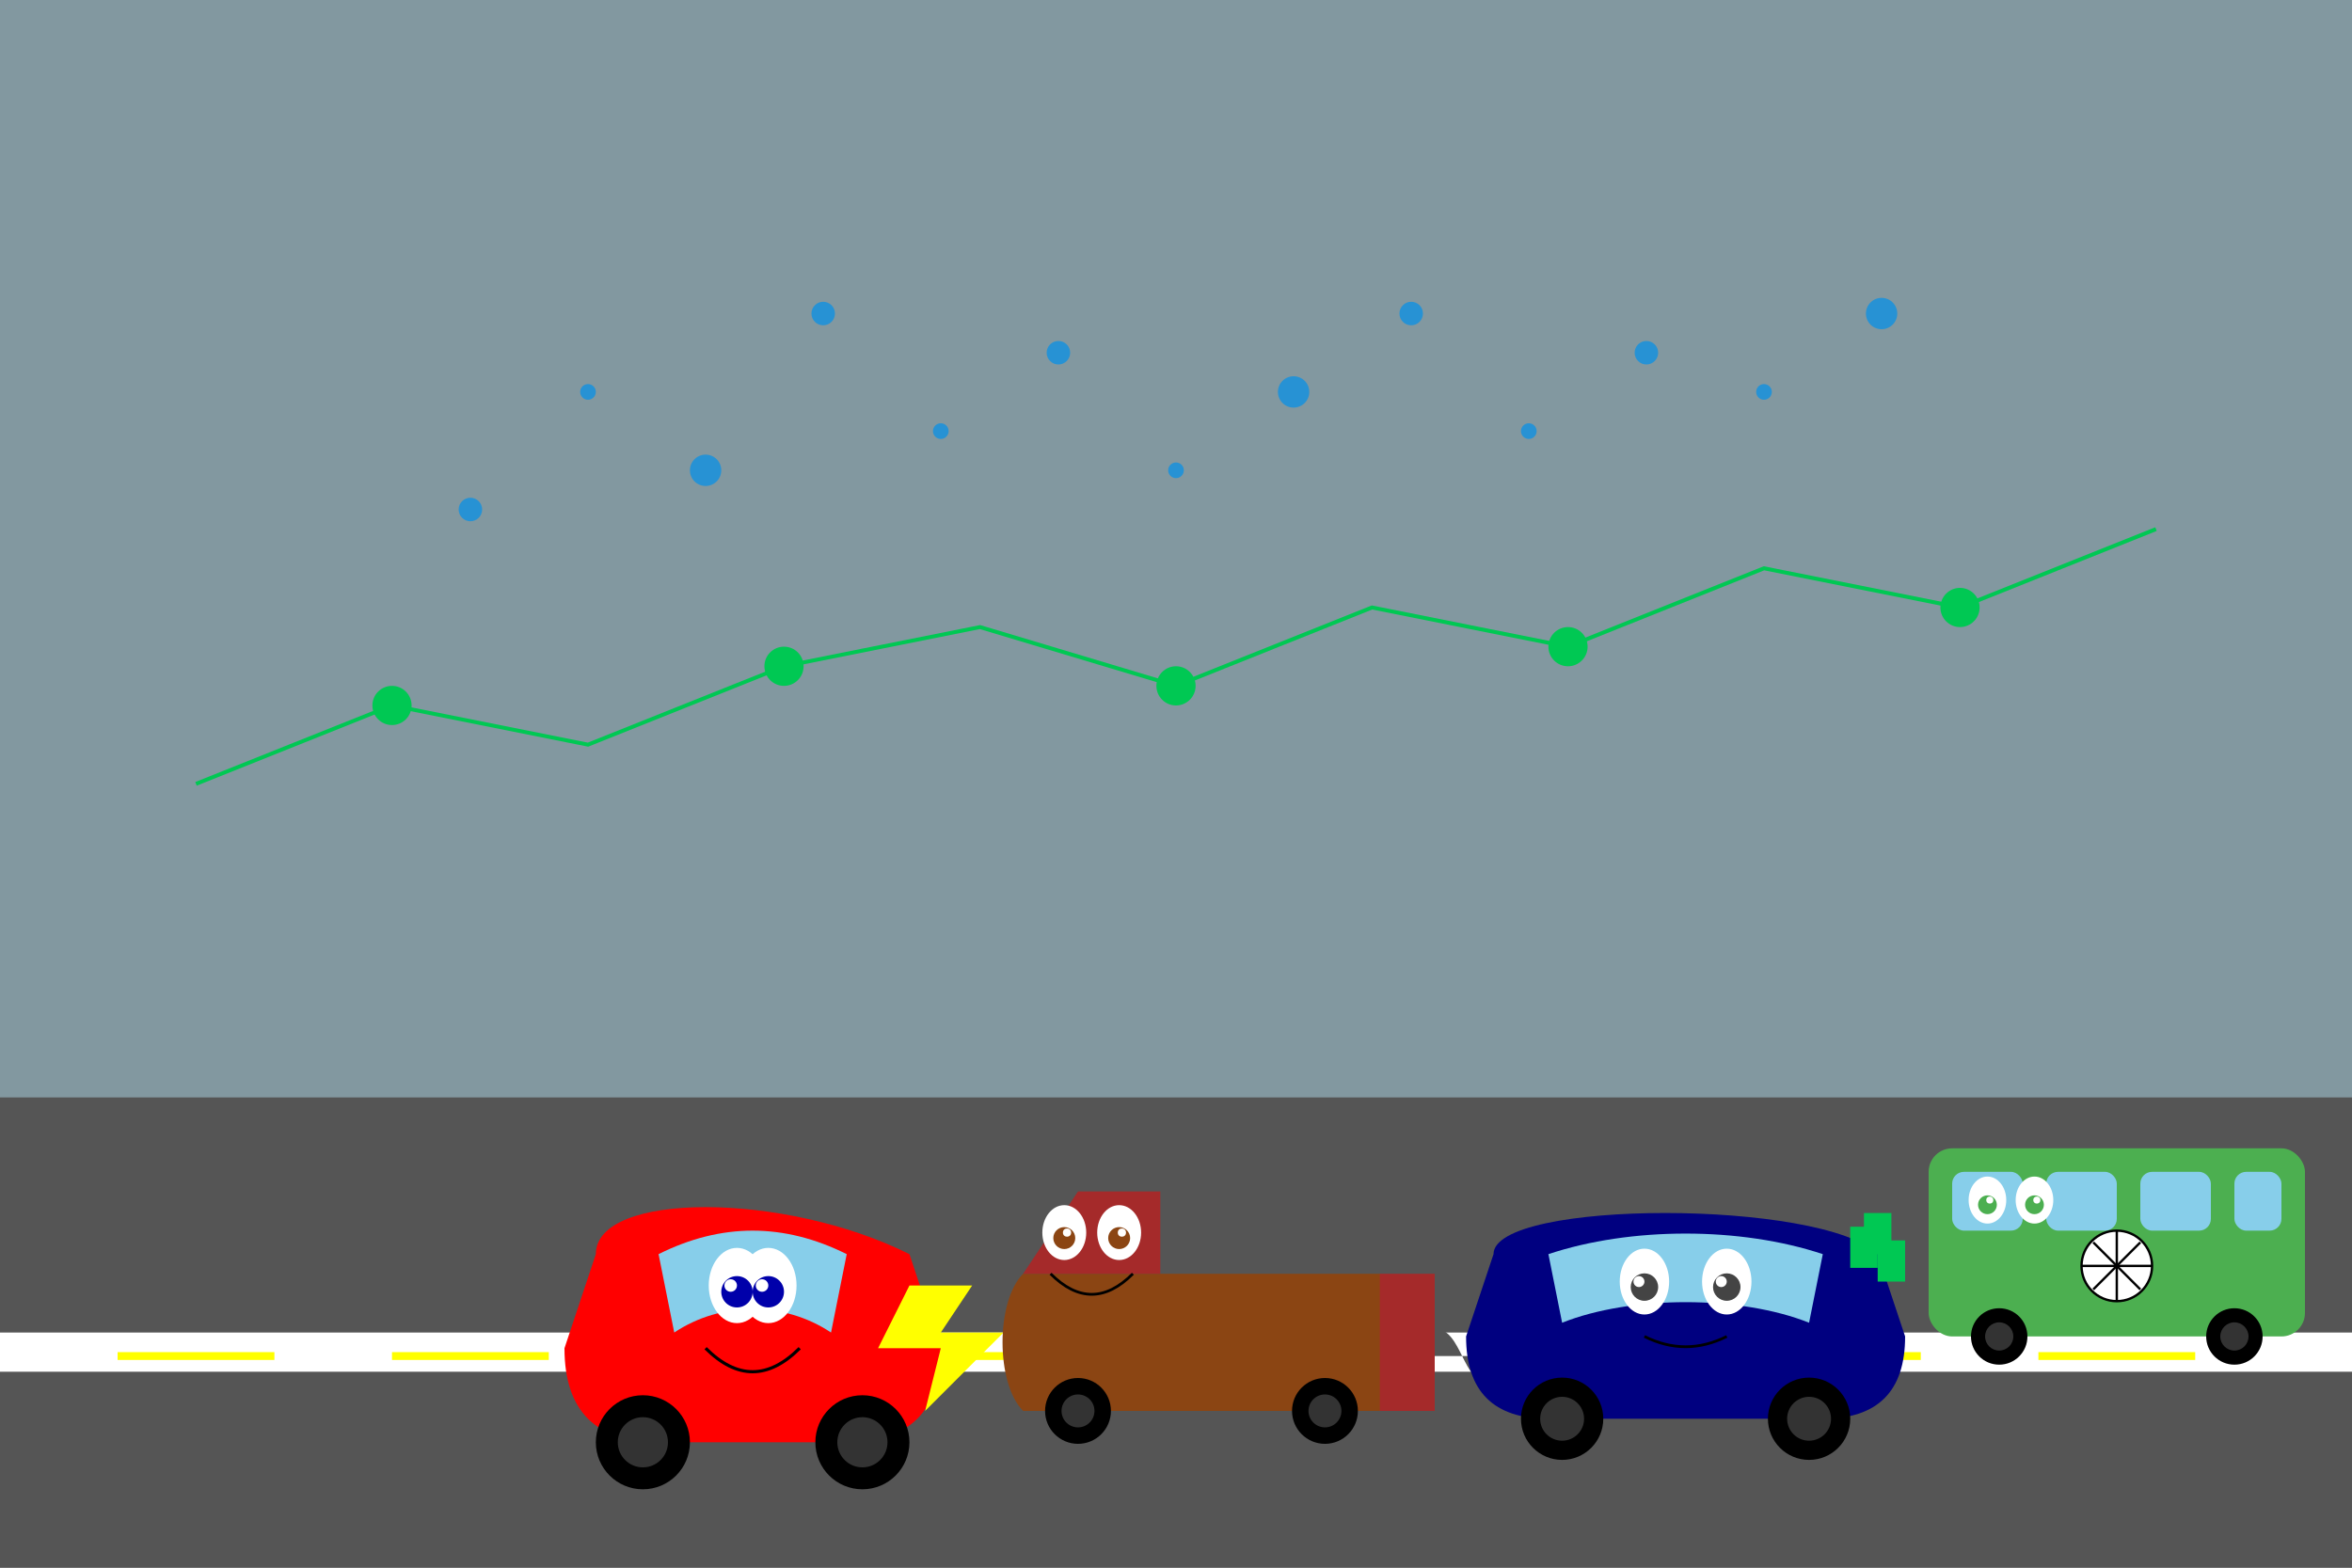 <svg width="600" height="400" viewBox="0 0 600 400" xmlns="http://www.w3.org/2000/svg">
  <rect x="0" y="0" width="600" height="400" fill="#808080" stroke="none"/>
  <!-- Background with road and data elements -->
  <rect x="0" y="280" width="600" height="120" fill="#555555" />
  <rect x="0" y="0" width="600" height="280" fill="#87CEEB" opacity="0.3" />
  
  <!-- Road markings -->
  <rect x="0" y="340" width="600" height="10" fill="#FFFFFF" />
  <rect x="30" y="345" width="40" height="2" fill="#FFFF00" />
  <rect x="100" y="345" width="40" height="2" fill="#FFFF00" />
  <rect x="170" y="345" width="40" height="2" fill="#FFFF00" />
  <rect x="240" y="345" width="40" height="2" fill="#FFFF00" />
  <rect x="310" y="345" width="40" height="2" fill="#FFFF00" />
  <rect x="380" y="345" width="40" height="2" fill="#FFFF00" />
  <rect x="450" y="345" width="40" height="2" fill="#FFFF00" />
  <rect x="520" y="345" width="40" height="2" fill="#FFFF00" />
  
  <!-- Data visualization elements -->
  <path d="M50,200 L100,180 L150,190 L200,170 L250,160 L300,175 L350,155 L400,165 L450,145 L500,155 L550,135" 
        stroke="#00C853" strokeWidth="3" fill="none" />
  <circle cx="100" cy="180" r="5" fill="#00C853" />
  <circle cx="200" cy="170" r="5" fill="#00C853" />
  <circle cx="300" cy="175" r="5" fill="#00C853" />
  <circle cx="400" cy="165" r="5" fill="#00C853" />
  <circle cx="500" cy="155" r="5" fill="#00C853" />
  
  <!-- Digital particles/data points -->
  <circle cx="120" cy="130" r="3" fill="#0091EA" opacity="0.7" />
  <circle cx="150" cy="100" r="2" fill="#0091EA" opacity="0.7" />
  <circle cx="180" cy="120" r="4" fill="#0091EA" opacity="0.7" />
  <circle cx="210" cy="80" r="3" fill="#0091EA" opacity="0.7" />
  <circle cx="240" cy="110" r="2" fill="#0091EA" opacity="0.7" />
  <circle cx="270" cy="90" r="3" fill="#0091EA" opacity="0.7" />
  <circle cx="300" cy="120" r="2" fill="#0091EA" opacity="0.7" />
  <circle cx="330" cy="100" r="4" fill="#0091EA" opacity="0.7" />
  <circle cx="360" cy="80" r="3" fill="#0091EA" opacity="0.7" />
  <circle cx="390" cy="110" r="2" fill="#0091EA" opacity="0.7" />
  <circle cx="420" cy="90" r="3" fill="#0091EA" opacity="0.7" />
  <circle cx="450" cy="100" r="2" fill="#0091EA" opacity="0.7" />
  <circle cx="480" cy="80" r="4" fill="#0091EA" opacity="0.7" />
  
  <!-- Lightning McQueen -->
  <g transform="translate(120, 280) scale(0.8)">
    <!-- Car body -->
    <path d="M40,50 C40,30 100,30 140,50 L150,80 C150,100 140,110 120,110 L60,110 C40,110 30,100 30,80 Z" 
          fill="#FF0000" />
    
    <!-- Windshield -->
    <path d="M60,50 C80,40 100,40 120,50 L115,75 C100,65 80,65 65,75 Z" 
          fill="#87CEEA" />
    
    <!-- Eyes -->
    <ellipse cx="85" cy="60" rx="9" ry="12" fill="white" />
    <ellipse cx="95" cy="60" rx="9" ry="12" fill="white" />
    <circle cx="85" cy="62" r="5" fill="#0000AA" />
    <circle cx="95" cy="62" r="5" fill="#0000AA" />
    <circle cx="83" cy="60" r="2" fill="white" />
    <circle cx="93" cy="60" r="2" fill="white" />
    
    <!-- Mouth -->
    <path d="M75,80 C85,90 95,90 105,80" 
          fill="none" stroke="black" strokeWidth="2" />
    
    <!-- Lightning bolt -->
    <path d="M140,60 L160,60 L150,75 L170,75 L145,100 L150,80 L130,80 Z" 
          fill="#FFFF00" />
    
    <!-- Wheels -->
    <circle cx="55" cy="110" r="15" fill="black" />
    <circle cx="55" cy="110" r="8" fill="#333333" />
    <circle cx="125" cy="110" r="15" fill="black" />
    <circle cx="125" cy="110" r="8" fill="#333333" />
  </g>
  
  <!-- Mater -->
  <g transform="translate(240, 290) scale(0.7)">
    <!-- Truck body -->
    <path d="M30,50 L160,50 C170,60 170,90 160,100 L30,100 C20,90 20,60 30,50 Z" 
          fill="#8B4513" />
    <path d="M160,50 L180,50 L180,100 L160,100 Z" 
          fill="#A52A2A" />
    
    <!-- Cabin -->
    <path d="M30,50 L80,50 L80,20 L50,20 L30,50 Z" 
          fill="#A52A2A" />
    
    <!-- Eyes -->
    <ellipse cx="65" cy="35" rx="8" ry="10" fill="white" />
    <ellipse cx="45" cy="35" rx="8" ry="10" fill="white" />
    <circle cx="65" cy="37" r="4" fill="#8B4513" />
    <circle cx="45" cy="37" r="4" fill="#8B4513" />
    <circle cx="66" cy="35" r="1.5" fill="white" />
    <circle cx="46" cy="35" r="1.5" fill="white" />
    
    <!-- Mouth -->
    <path d="M40,50 C50,60 60,60 70,50" 
          fill="none" stroke="black" strokeWidth="2" />
    
    <!-- Tow hook -->
    <path d="M180,80 L200,80 L200,90 C190,90 190,70 180,70 Z" 
          fill="#555555" />
    
    <!-- Wheels -->
    <circle cx="50" cy="100" r="12" fill="black" />
    <circle cx="50" cy="100" r="6" fill="#333333" />
    <circle cx="140" cy="100" r="12" fill="black" />
    <circle cx="140" cy="100" r="6" fill="#333333" />
  </g>
  
  <!-- Doc Hudson -->
  <g transform="translate(360, 285) scale(0.7)">
    <!-- Car body -->
    <path d="M30,50 C30,30 150,30 170,50 L180,80 C180,100 170,110 150,110 L50,110 C30,110 20,100 20,80 Z" 
          fill="#000080" />
    
    <!-- Windshield -->
    <path d="M50,50 C80,40 120,40 150,50 L145,75 C120,65 80,65 55,75 Z" 
          fill="#87CEEA" />
    
    <!-- Eyes -->
    <ellipse cx="85" cy="60" rx="9" ry="12" fill="white" />
    <ellipse cx="115" cy="60" rx="9" ry="12" fill="white" />
    <circle cx="85" cy="62" r="5" fill="#444444" />
    <circle cx="115" cy="62" r="5" fill="#444444" />
    <circle cx="83" cy="60" r="2" fill="white" />
    <circle cx="113" cy="60" r="2" fill="white" />
    
    <!-- Mouth -->
    <path d="M85,80 C95,85 105,85 115,80" 
          fill="none" stroke="black" strokeWidth="2" />
    
    <!-- Data icons around Doc -->
    <rect x="160" y="40" width="10" height="15" fill="#00C853" />
    <rect x="165" y="35" width="10" height="15" fill="#00C853" />
    <rect x="170" y="45" width="10" height="15" fill="#00C853" />
    
    <!-- Wheels -->
    <circle cx="55" cy="110" r="15" fill="black" />
    <circle cx="55" cy="110" r="8" fill="#333333" />
    <circle cx="145" cy="110" r="15" fill="black" />
    <circle cx="145" cy="110" r="8" fill="#333333" />
  </g>
  
  <!-- Fillmore (VW Bus) -->
  <g transform="translate(480, 275) scale(0.6)">
    <!-- Bus body -->
    <rect x="20" y="30" width="160" height="80" rx="10" ry="10" fill="#4CAF50" />
    
    <!-- Windows -->
    <rect x="30" y="40" width="30" height="25" rx="5" ry="5" fill="#87CEEA" />
    <rect x="70" y="40" width="30" height="25" rx="5" ry="5" fill="#87CEEA" />
    <rect x="110" y="40" width="30" height="25" rx="5" ry="5" fill="#87CEEA" />
    <rect x="150" y="40" width="20" height="25" rx="5" ry="5" fill="#87CEEA" />
    
    <!-- Eyes -->
    <ellipse cx="45" cy="52" rx="8" ry="10" fill="white" />
    <ellipse cx="65" cy="52" rx="8" ry="10" fill="white" />
    <circle cx="45" cy="54" r="4" fill="#4CAF50" />
    <circle cx="65" cy="54" r="4" fill="#4CAF50" />
    <circle cx="46" cy="52" r="1.5" fill="white" />
    <circle cx="66" cy="52" r="1.5" fill="white" />
    
    <!-- Hippie symbols -->
    <circle cx="100" cy="80" r="15" fill="#FFFFFF" stroke="#000000" strokeWidth="2" />
    <path d="M100,65 L100,95 M85,80 L115,80" stroke="#000000" strokeWidth="2" />
    <path d="M90,70 L110,90 M90,90 L110,70" stroke="#000000" strokeWidth="2" />
    
    <!-- Wheels -->
    <circle cx="50" cy="110" r="12" fill="black" />
    <circle cx="50" cy="110" r="6" fill="#333333" />
    <circle cx="150" cy="110" r="12" fill="black" />
    <circle cx="150" cy="110" r="6" fill="#333333" />
  </g>
</svg> 